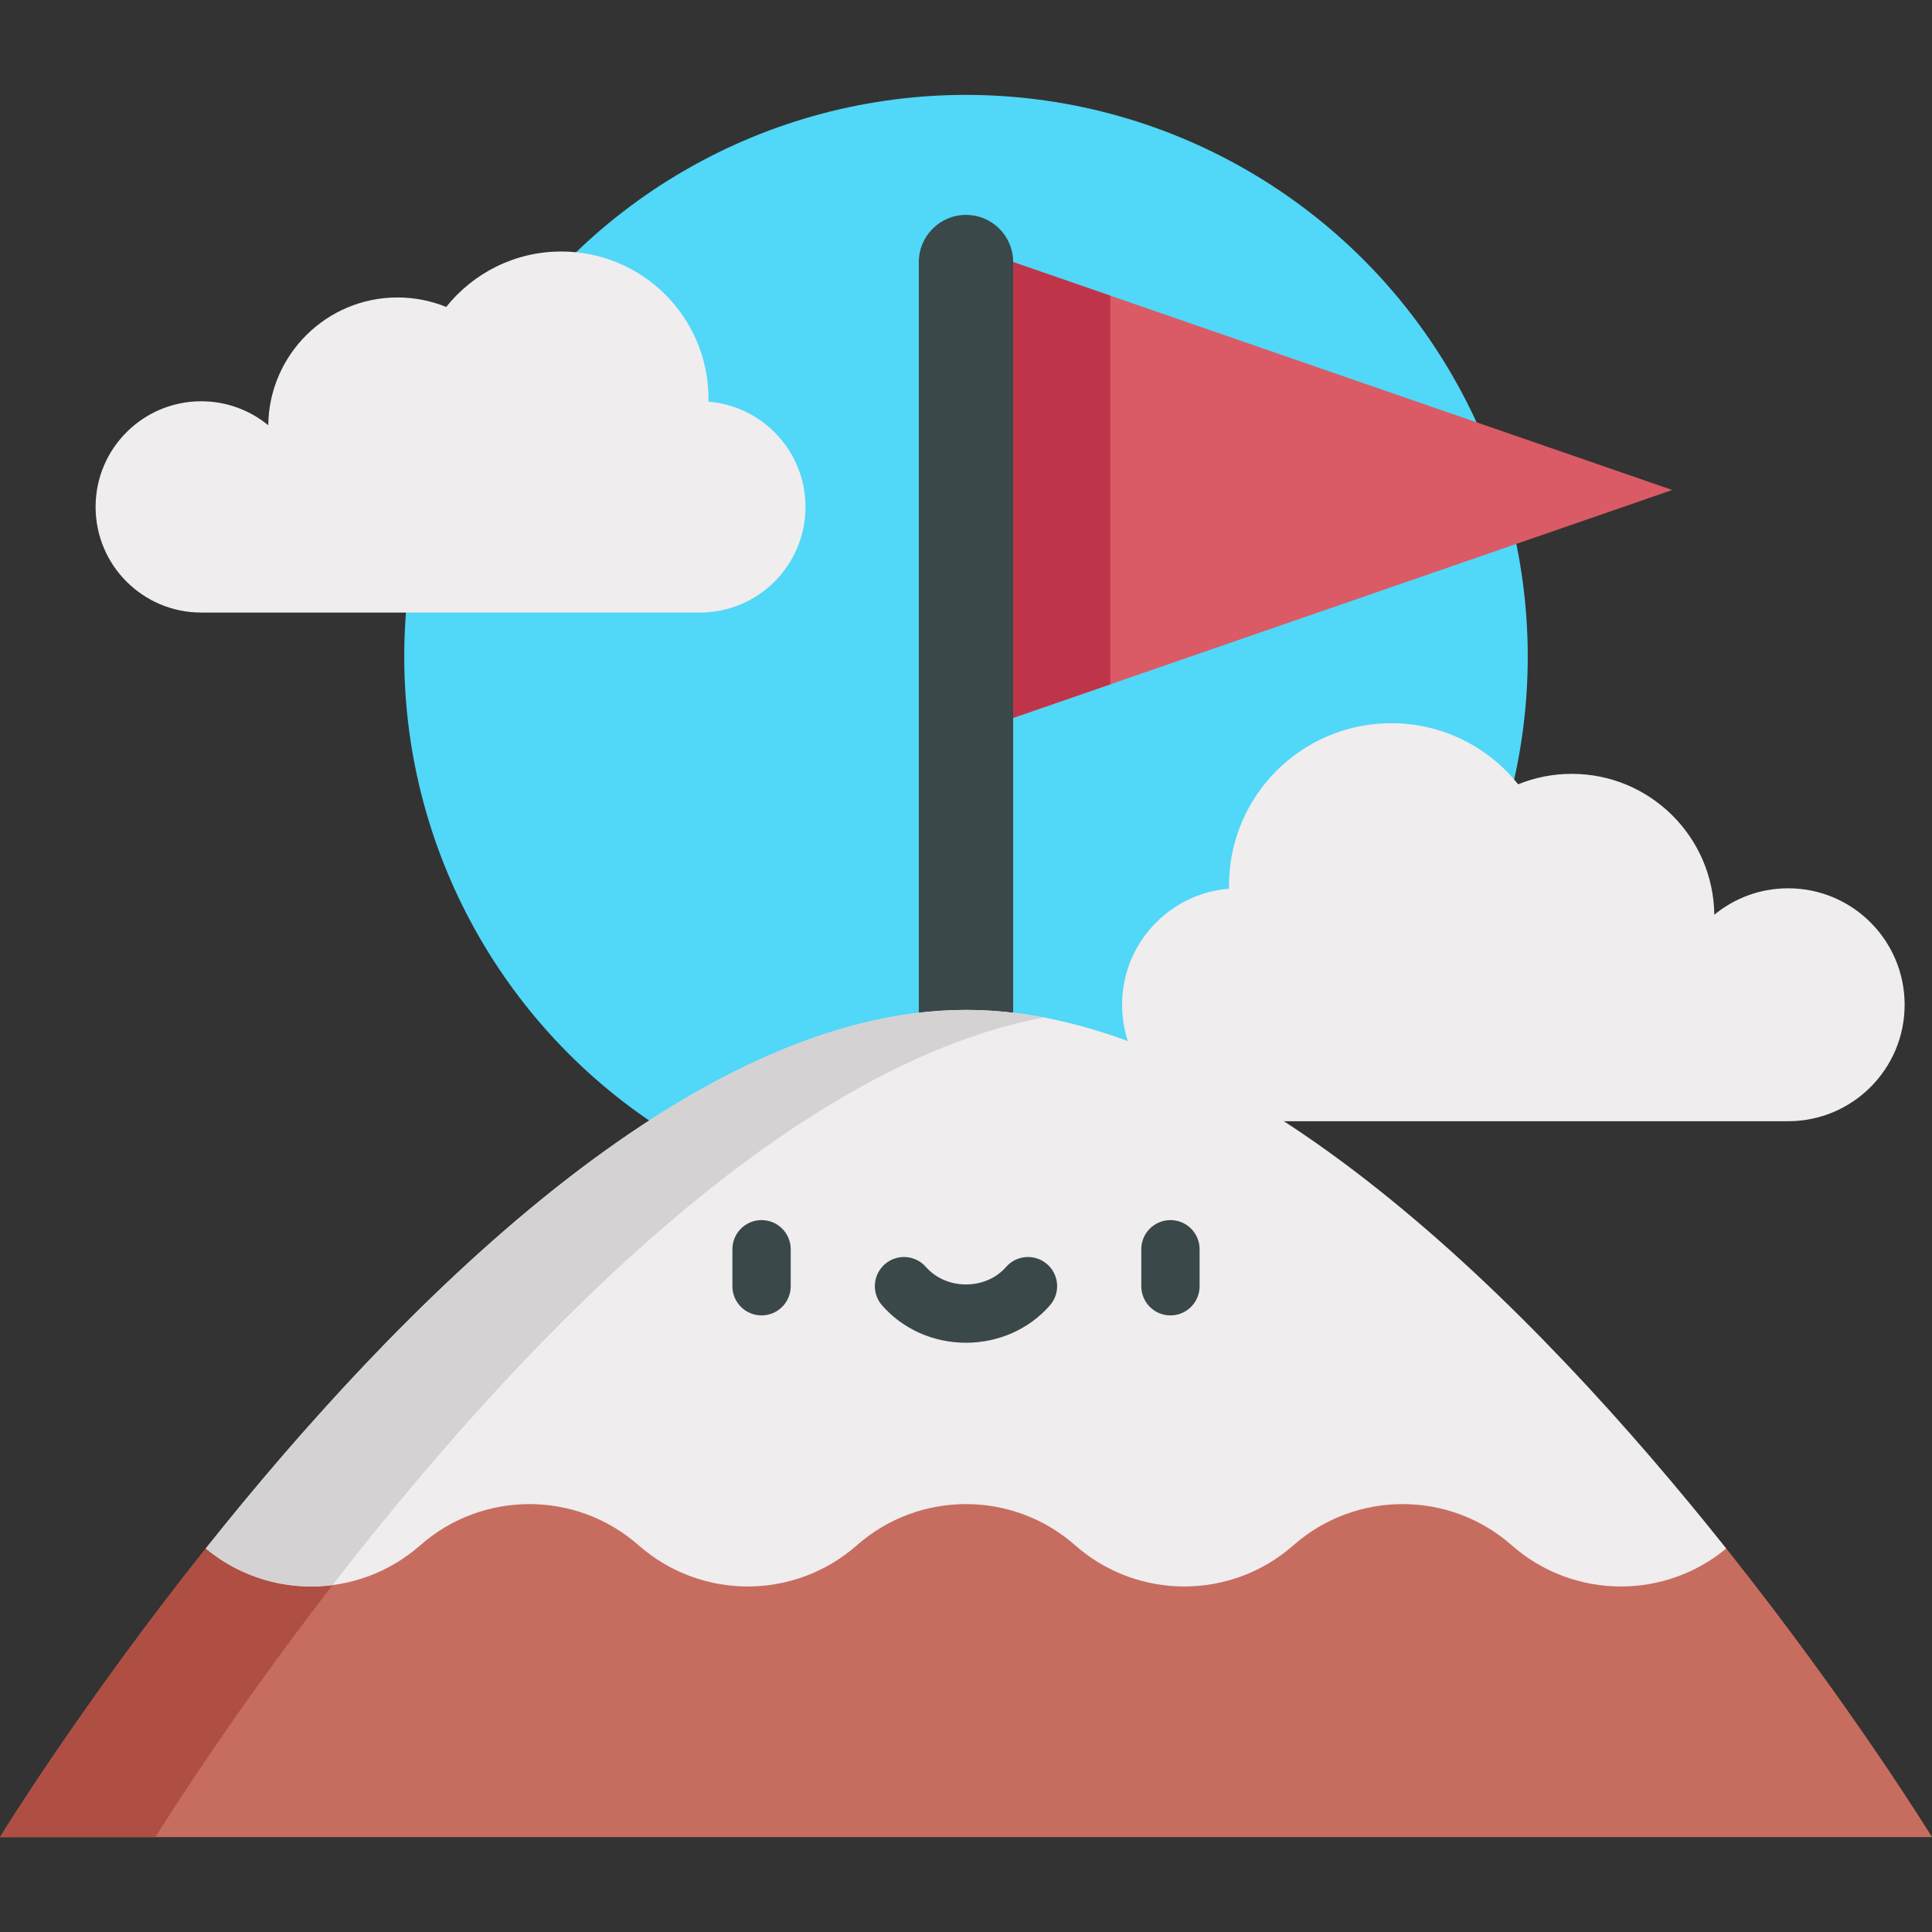 <?xml version="1.0" encoding="iso-8859-1"?>
<!-- Generator: Adobe Illustrator 19.0.0, SVG Export Plug-In . SVG Version: 6.00 Build 0)  -->
<svg version="1.1" id="Capa_1" xmlns="http://www.w3.org/2000/svg" xmlns:xlink="http://www.w3.org/1999/xlink" x="0px" y="0px"
	 viewBox="0 0 512 512" style="enable-background:new 0 0 512 512;" xml:space="preserve">
<rect x="0" y="0" width="512" height="512" fill="#333333" stroke="none"/>
<circle style="fill:#51D7F7;" cx="256" cy="174.018" r="148.871"/>
<polygon style="fill:#DA5B65;" points="268.5,69.452 443.163,129.851 268.5,190.252 256,138.444 "/>
<polygon style="fill:#C0344A;" points="294.255,78.358 268.5,69.452 256,138.444 268.5,190.252 294.255,181.345 "/>
<path style="fill:#3A484A;" d="M256,56.951c-6.903,0-12.5,5.596-12.5,12.5v218.489h25V69.452
	C268.5,62.548,262.903,56.951,256,56.951z"/>
<g>
	<path style="fill:#EFEDEE;" d="M187.738,106.442c0.005-0.259,0.02-0.516,0.02-0.776c0-21.547-17.468-39.014-39.014-39.014
		c-12.347,0-23.347,5.742-30.495,14.693c-3.981-1.617-8.33-2.516-12.892-2.516c-18.794,0-34.046,15.126-34.268,33.866
		c-4.833-3.969-11.017-6.353-17.758-6.353c-15.462,0-27.997,12.534-27.997,27.997c0,15.462,12.534,27.997,27.997,27.997h132.14
		c15.462,0,27.997-12.534,27.997-27.997C213.467,119.642,202.138,107.598,187.738,106.442z"/>
	<path style="fill:#EFEDEE;" d="M325.722,235.515c-0.005-0.285-0.022-0.569-0.022-0.855c0-23.752,19.255-43.007,43.007-43.007
		c13.611,0,25.736,6.329,33.616,16.198c4.389-1.783,9.183-2.773,14.211-2.773c20.717,0,37.531,16.673,37.775,37.333
		c5.327-4.376,12.144-7.004,19.576-7.004c17.044,0,30.862,13.818,30.862,30.862c0,17.044-13.818,30.862-30.862,30.862H328.222
		c-17.044,0-30.862-13.818-30.862-30.862C297.36,250.065,309.848,236.789,325.722,235.515z"/>
</g>
<path style="fill:#C76D5F;" d="M54.53,410.362C21.27,452.153,0,486.853,0,486.853h512c0,0-21.27-34.7-54.53-76.49l-146.439-53.335
	H171.407L54.53,410.362z"/>
<path style="fill:#AF4E42;" d="M41.207,486.853c0.001-0.001,21.27-34.701,54.53-76.49c7.857-9.866,16.383-20.128,25.456-30.421
	l-66.664,30.421c-10.25,12.877-20.137,26.046-29.672,39.461C9.16,471.908,0.001,486.852,0,486.853H41.207z"/>
<path style="fill:#EFEDEE;" d="M457.47,410.362c-8.09,6.72-18,10.07-27.92,10.07c-10.33,0-20.66-3.64-28.93-10.92
	c-8.26-7.28-18.59-10.91-28.92-10.91c-10.331,0-20.66,3.63-28.93,10.91c-8.27,7.28-18.59,10.92-28.92,10.92
	c-10.33,0-20.66-3.64-28.93-10.92c-8.26-7.28-18.59-10.91-28.92-10.91c-10.331,0-20.66,3.63-28.92,10.91
	c-8.27,7.28-18.6,10.92-28.93,10.92s-20.65-3.64-28.92-10.92c-8.27-7.28-18.6-10.91-28.93-10.91s-20.66,3.63-28.92,10.91
	c-8.27,7.28-18.6,10.92-28.93,10.92c-9.92,0-19.83-3.35-27.92-10.07c50.37-63.25,128.22-142.73,201.47-142.73
	S407.1,347.112,457.47,410.362z"/>
<path style="fill:#D4D2D3;" d="M80.342,379.54c-9.206,10.428-17.852,20.828-25.812,30.822c8.09,6.72,18,10.07,27.92,10.07
	c1.899,0,3.797-0.126,5.684-0.372c2.461-3.182,4.99-6.415,7.604-9.698c45.669-57.347,113.928-128.034,180.867-140.73
	c-0.996-0.189-1.991-0.361-2.986-0.524c-0.354-0.058-0.708-0.111-1.062-0.166c-5.476-0.847-11.013-1.31-16.555-1.31
	c-18.313,0-36.912,4.968-55.299,13.407c-14.401,6.61-27.952,14.967-40.797,24.217c-16.672,12.006-32.826,26.078-48.049,40.983
	c-2.046,2.004-4.075,4.023-6.087,6.053C97.023,361.121,88.576,370.236,80.342,379.54z"/>
<g>
	<path style="fill:#3A484A;" d="M201.82,348.597c-4.268,0-7.726-3.459-7.726-7.726v-9.806c0-4.267,3.458-7.726,7.726-7.726
		c4.268,0,7.726,3.459,7.726,7.726v9.806C209.546,345.137,206.087,348.597,201.82,348.597z"/>
	<path style="fill:#3A484A;" d="M310.18,348.597c-4.268,0-7.726-3.459-7.726-7.726v-9.806c0-4.267,3.458-7.726,7.726-7.726
		c4.268,0,7.726,3.459,7.726,7.726v9.806C317.907,345.137,314.448,348.597,310.18,348.597z"/>
	<path style="fill:#3A484A;" d="M256,355.843c-8.634,0-16.742-3.612-22.248-9.91c-2.809-3.213-2.481-8.094,0.732-10.902
		c3.212-2.808,8.094-2.48,10.901,0.732c2.571,2.941,6.44,4.628,10.614,4.628c4.174,0,8.042-1.686,10.613-4.628
		c2.808-3.214,7.69-3.541,10.901-0.732c3.213,2.808,3.542,7.689,0.732,10.902C272.741,352.231,264.633,355.843,256,355.843z"/>
</g>
<g>
</g>
<g>
</g>
<g>
</g>
<g>
</g>
<g>
</g>
<g>
</g>
<g>
</g>
<g>
</g>
<g>
</g>
<g>
</g>
<g>
</g>
<g>
</g>
<g>
</g>
<g>
</g>
<g>
</g>
</svg>
